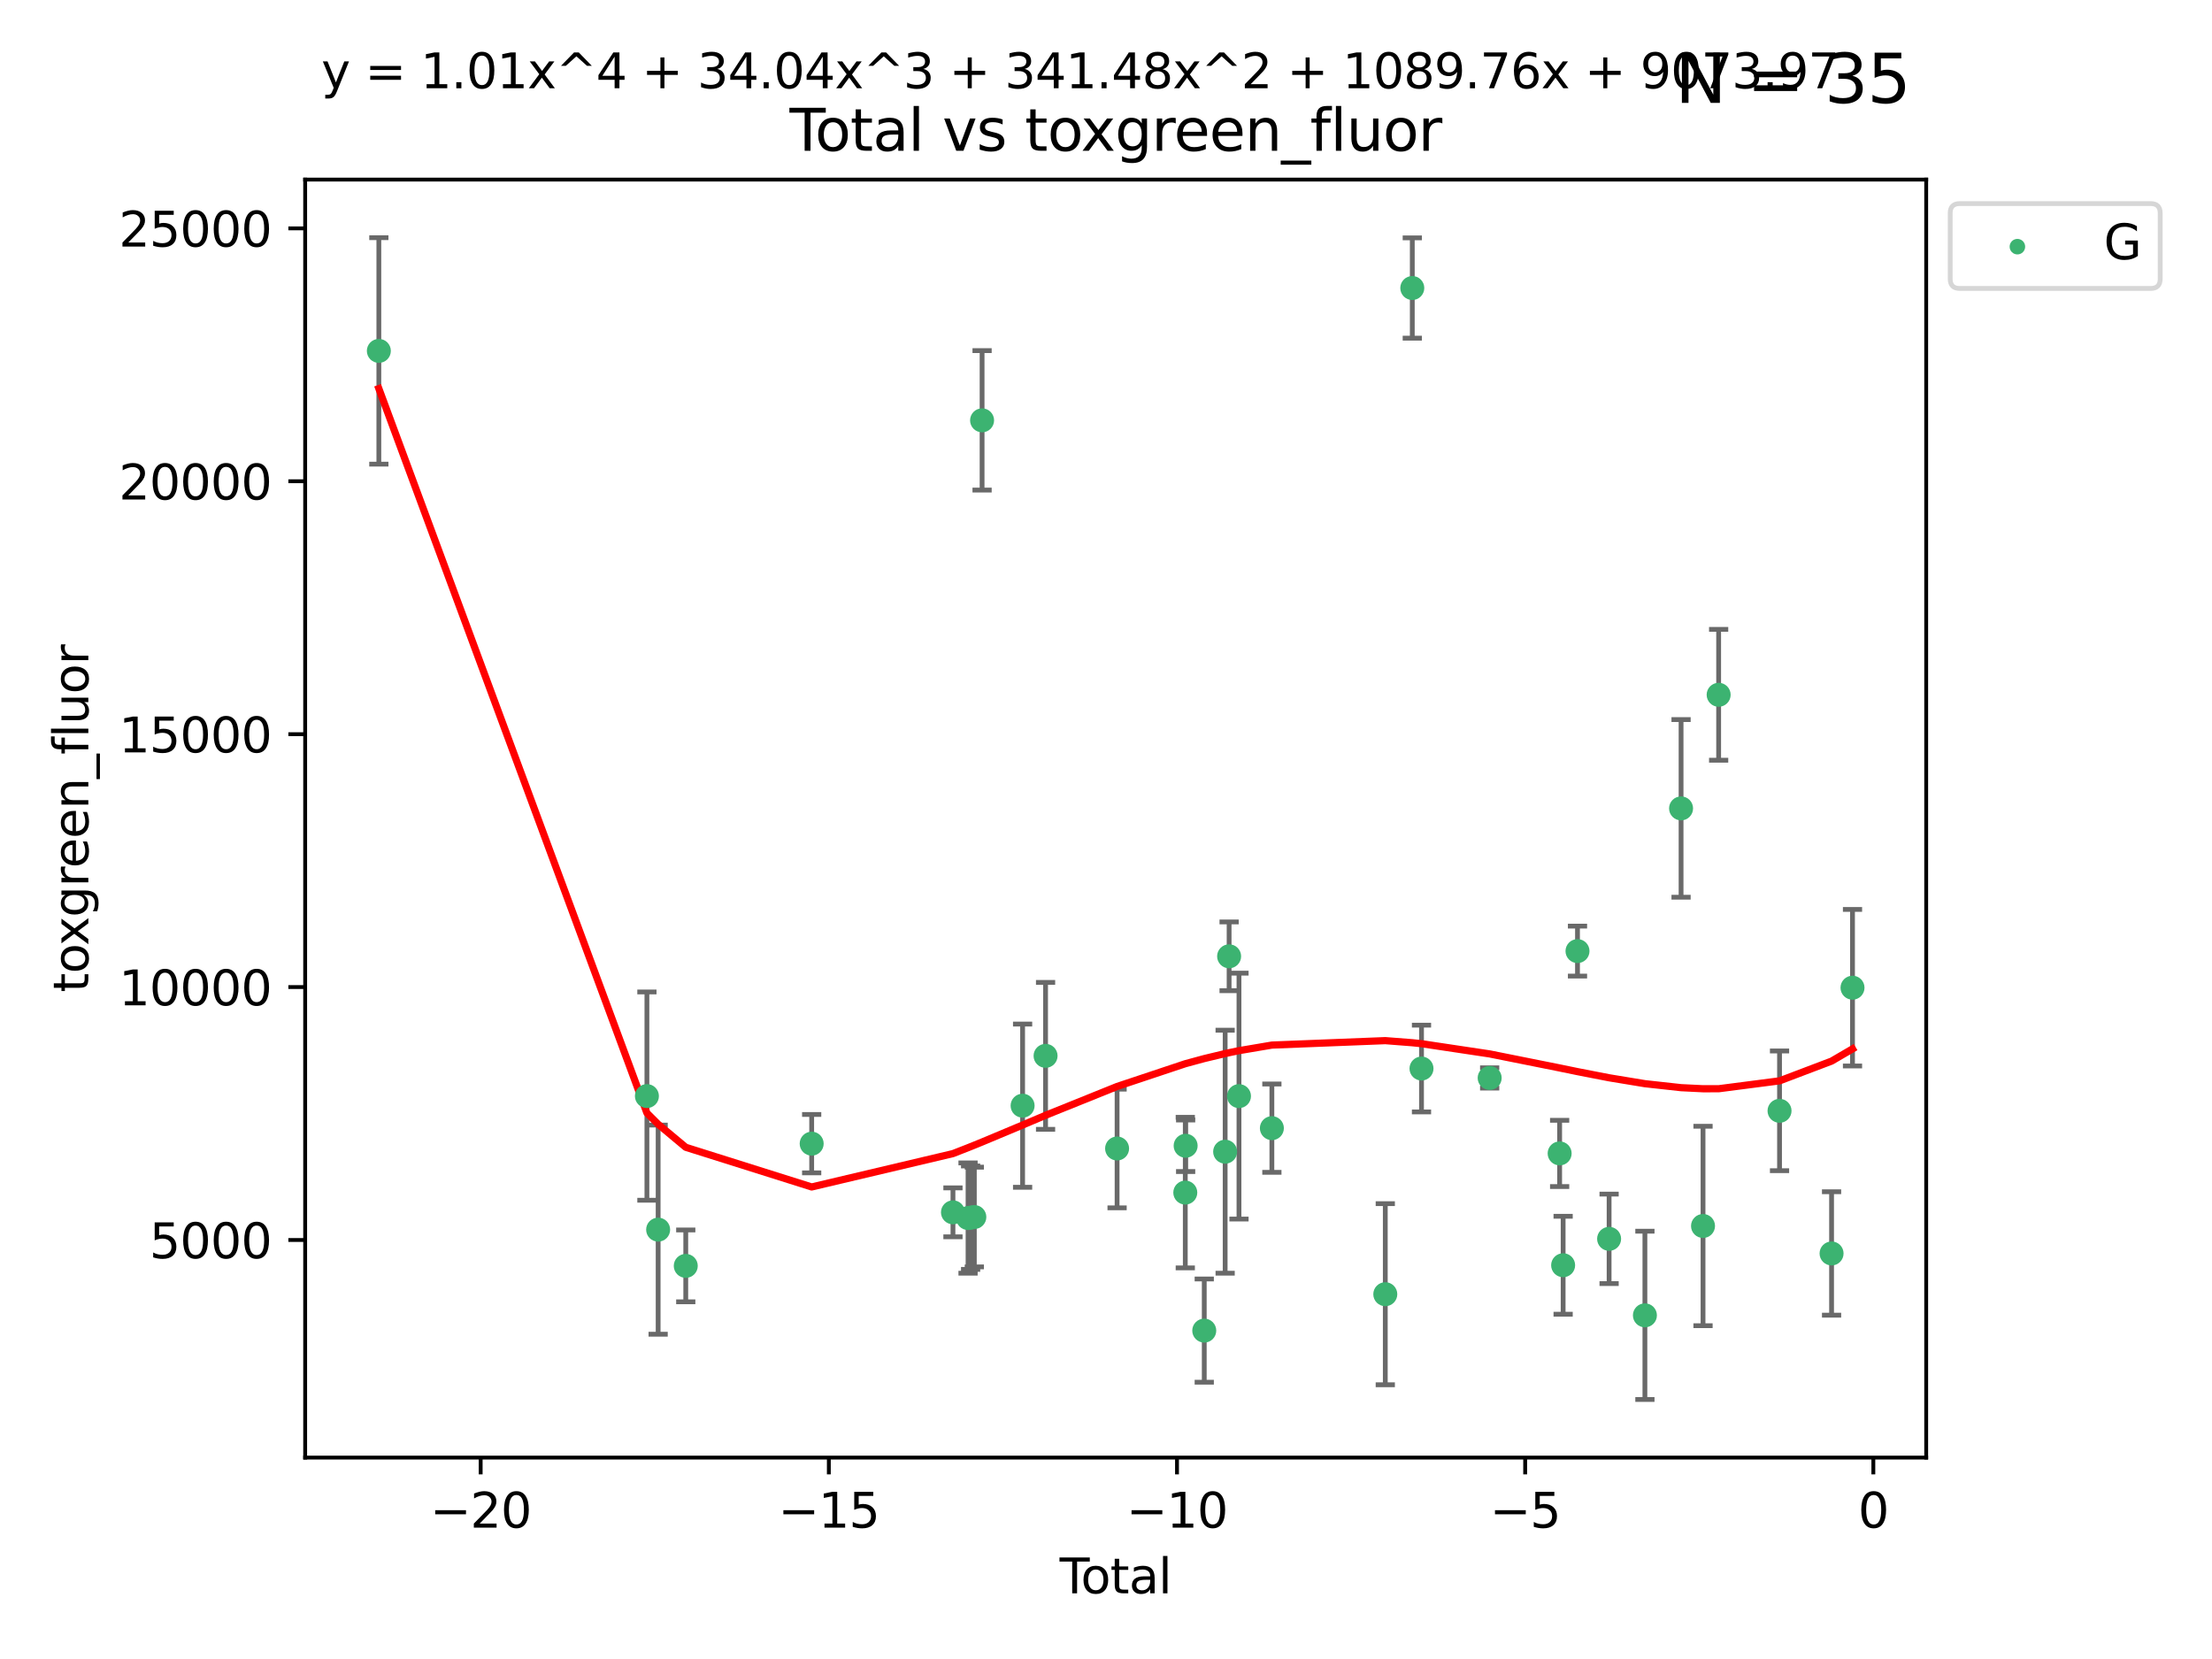 <?xml version="1.0" encoding="utf-8" standalone="no"?>
<!DOCTYPE svg PUBLIC "-//W3C//DTD SVG 1.1//EN"
  "http://www.w3.org/Graphics/SVG/1.1/DTD/svg11.dtd">
<svg xmlns:xlink="http://www.w3.org/1999/xlink" width="460.8pt" height="345.6pt" viewBox="0 0 460.8 345.6" xmlns="http://www.w3.org/2000/svg" version="1.1">
 <defs>
  <style type="text/css">*{stroke-linejoin: round; stroke-linecap: butt}</style>
 </defs>
 <g id="figure_1">
  <g id="patch_1">
   <path d="M 0 345.6 
L 460.8 345.6 
L 460.8 0 
L 0 0 
z
" style="fill: #ffffff"/>
  </g>
  <g id="axes_1">
   <g id="patch_2">
    <path d="M 63.571 303.64 
L 401.26 303.64 
L 401.26 37.411 
L 63.571 37.411 
z
" style="fill: #ffffff"/>
   </g>
   <g id="PathCollection_1">
    <defs>
     <path id="madf5dbd0f5" d="M 0 1.118 
C 0.297 1.118 0.581 1 0.791 0.791 
C 1 0.581 1.118 0.297 1.118 0 
C 1.118 -0.297 1 -0.581 0.791 -0.791 
C 0.581 -1 0.297 -1.118 0 -1.118 
C -0.297 -1.118 -0.581 -1 -0.791 -0.791 
C -1 -0.581 -1.118 -0.297 -1.118 0 
C -1.118 0.297 -1 0.581 -0.791 0.791 
C -0.581 1 -0.297 1.118 0 1.118 
z
" style="stroke: #3cb371"/>
    </defs>
    <g clip-path="url(#p5026fc2334)">
     <use xlink:href="#madf5dbd0f5" x="78.921" y="73.099" style="fill: #3cb371; stroke: #3cb371"/>
     <use xlink:href="#madf5dbd0f5" x="134.764" y="228.334" style="fill: #3cb371; stroke: #3cb371"/>
     <use xlink:href="#madf5dbd0f5" x="137.103" y="256.158" style="fill: #3cb371; stroke: #3cb371"/>
     <use xlink:href="#madf5dbd0f5" x="142.857" y="263.706" style="fill: #3cb371; stroke: #3cb371"/>
     <use xlink:href="#madf5dbd0f5" x="169.087" y="238.245" style="fill: #3cb371; stroke: #3cb371"/>
     <use xlink:href="#madf5dbd0f5" x="198.519" y="252.55" style="fill: #3cb371; stroke: #3cb371"/>
     <use xlink:href="#madf5dbd0f5" x="201.663" y="253.745" style="fill: #3cb371; stroke: #3cb371"/>
     <use xlink:href="#madf5dbd0f5" x="202.196" y="253.666" style="fill: #3cb371; stroke: #3cb371"/>
     <use xlink:href="#madf5dbd0f5" x="202.972" y="253.53" style="fill: #3cb371; stroke: #3cb371"/>
     <use xlink:href="#madf5dbd0f5" x="204.586" y="87.564" style="fill: #3cb371; stroke: #3cb371"/>
     <use xlink:href="#madf5dbd0f5" x="213.027" y="230.334" style="fill: #3cb371; stroke: #3cb371"/>
     <use xlink:href="#madf5dbd0f5" x="217.811" y="219.953" style="fill: #3cb371; stroke: #3cb371"/>
     <use xlink:href="#madf5dbd0f5" x="232.71" y="239.253" style="fill: #3cb371; stroke: #3cb371"/>
     <use xlink:href="#madf5dbd0f5" x="246.917" y="248.439" style="fill: #3cb371; stroke: #3cb371"/>
     <use xlink:href="#madf5dbd0f5" x="246.991" y="238.684" style="fill: #3cb371; stroke: #3cb371"/>
     <use xlink:href="#madf5dbd0f5" x="250.868" y="277.189" style="fill: #3cb371; stroke: #3cb371"/>
     <use xlink:href="#madf5dbd0f5" x="255.221" y="239.919" style="fill: #3cb371; stroke: #3cb371"/>
     <use xlink:href="#madf5dbd0f5" x="256.047" y="199.214" style="fill: #3cb371; stroke: #3cb371"/>
     <use xlink:href="#madf5dbd0f5" x="258.103" y="228.34" style="fill: #3cb371; stroke: #3cb371"/>
     <use xlink:href="#madf5dbd0f5" x="264.956" y="235.017" style="fill: #3cb371; stroke: #3cb371"/>
     <use xlink:href="#madf5dbd0f5" x="288.581" y="269.607" style="fill: #3cb371; stroke: #3cb371"/>
     <use xlink:href="#madf5dbd0f5" x="294.205" y="59.999" style="fill: #3cb371; stroke: #3cb371"/>
     <use xlink:href="#madf5dbd0f5" x="296.125" y="222.597" style="fill: #3cb371; stroke: #3cb371"/>
     <use xlink:href="#madf5dbd0f5" x="310.325" y="224.557" style="fill: #3cb371; stroke: #3cb371"/>
     <use xlink:href="#madf5dbd0f5" x="324.902" y="240.275" style="fill: #3cb371; stroke: #3cb371"/>
     <use xlink:href="#madf5dbd0f5" x="325.629" y="263.573" style="fill: #3cb371; stroke: #3cb371"/>
     <use xlink:href="#madf5dbd0f5" x="328.622" y="198.13" style="fill: #3cb371; stroke: #3cb371"/>
     <use xlink:href="#madf5dbd0f5" x="335.206" y="258.073" style="fill: #3cb371; stroke: #3cb371"/>
     <use xlink:href="#madf5dbd0f5" x="342.665" y="274.009" style="fill: #3cb371; stroke: #3cb371"/>
     <use xlink:href="#madf5dbd0f5" x="350.197" y="168.402" style="fill: #3cb371; stroke: #3cb371"/>
     <use xlink:href="#madf5dbd0f5" x="354.771" y="255.394" style="fill: #3cb371; stroke: #3cb371"/>
     <use xlink:href="#madf5dbd0f5" x="358.026" y="144.736" style="fill: #3cb371; stroke: #3cb371"/>
     <use xlink:href="#madf5dbd0f5" x="370.71" y="231.405" style="fill: #3cb371; stroke: #3cb371"/>
     <use xlink:href="#madf5dbd0f5" x="381.549" y="261.118" style="fill: #3cb371; stroke: #3cb371"/>
     <use xlink:href="#madf5dbd0f5" x="385.911" y="205.756" style="fill: #3cb371; stroke: #3cb371"/>
    </g>
   </g>
   <g id="matplotlib.axis_1">
    <g id="xtick_1">
     <g id="line2d_1">
      <defs>
       <path id="m256c0ffd7e" d="M 0 0 
L 0 3.5 
" style="stroke: #000000; stroke-width: 0.8"/>
      </defs>
      <g>
       <use xlink:href="#m256c0ffd7e" x="100.131" y="303.64" style="stroke: #000000; stroke-width: 0.8"/>
      </g>
     </g>
     <g id="text_1">
      <!-- −20 -->
      <g transform="translate(89.579 318.238)scale(0.1 -0.1)">
       <defs>
        <path id="DejaVuSans-2212" d="M 678 2272 
L 4684 2272 
L 4684 1741 
L 678 1741 
L 678 2272 
z
" transform="scale(0.016)"/>
        <path id="DejaVuSans-32" d="M 1228 531 
L 3431 531 
L 3431 0 
L 469 0 
L 469 531 
Q 828 903 1448 1529 
Q 2069 2156 2228 2338 
Q 2531 2678 2651 2914 
Q 2772 3150 2772 3378 
Q 2772 3750 2511 3984 
Q 2250 4219 1831 4219 
Q 1534 4219 1204 4116 
Q 875 4013 500 3803 
L 500 4441 
Q 881 4594 1212 4672 
Q 1544 4750 1819 4750 
Q 2544 4750 2975 4387 
Q 3406 4025 3406 3419 
Q 3406 3131 3298 2873 
Q 3191 2616 2906 2266 
Q 2828 2175 2409 1742 
Q 1991 1309 1228 531 
z
" transform="scale(0.016)"/>
        <path id="DejaVuSans-30" d="M 2034 4250 
Q 1547 4250 1301 3770 
Q 1056 3291 1056 2328 
Q 1056 1369 1301 889 
Q 1547 409 2034 409 
Q 2525 409 2770 889 
Q 3016 1369 3016 2328 
Q 3016 3291 2770 3770 
Q 2525 4250 2034 4250 
z
M 2034 4750 
Q 2819 4750 3233 4129 
Q 3647 3509 3647 2328 
Q 3647 1150 3233 529 
Q 2819 -91 2034 -91 
Q 1250 -91 836 529 
Q 422 1150 422 2328 
Q 422 3509 836 4129 
Q 1250 4750 2034 4750 
z
" transform="scale(0.016)"/>
       </defs>
       <use xlink:href="#DejaVuSans-2212"/>
       <use xlink:href="#DejaVuSans-32" x="83.789"/>
       <use xlink:href="#DejaVuSans-30" x="147.412"/>
      </g>
     </g>
    </g>
    <g id="xtick_2">
     <g id="line2d_2">
      <g>
       <use xlink:href="#m256c0ffd7e" x="172.661" y="303.64" style="stroke: #000000; stroke-width: 0.8"/>
      </g>
     </g>
     <g id="text_2">
      <!-- −15 -->
      <g transform="translate(162.109 318.238)scale(0.1 -0.1)">
       <defs>
        <path id="DejaVuSans-31" d="M 794 531 
L 1825 531 
L 1825 4091 
L 703 3866 
L 703 4441 
L 1819 4666 
L 2450 4666 
L 2450 531 
L 3481 531 
L 3481 0 
L 794 0 
L 794 531 
z
" transform="scale(0.016)"/>
        <path id="DejaVuSans-35" d="M 691 4666 
L 3169 4666 
L 3169 4134 
L 1269 4134 
L 1269 2991 
Q 1406 3038 1543 3061 
Q 1681 3084 1819 3084 
Q 2600 3084 3056 2656 
Q 3513 2228 3513 1497 
Q 3513 744 3044 326 
Q 2575 -91 1722 -91 
Q 1428 -91 1123 -41 
Q 819 9 494 109 
L 494 744 
Q 775 591 1075 516 
Q 1375 441 1709 441 
Q 2250 441 2565 725 
Q 2881 1009 2881 1497 
Q 2881 1984 2565 2268 
Q 2250 2553 1709 2553 
Q 1456 2553 1204 2497 
Q 953 2441 691 2322 
L 691 4666 
z
" transform="scale(0.016)"/>
       </defs>
       <use xlink:href="#DejaVuSans-2212"/>
       <use xlink:href="#DejaVuSans-31" x="83.789"/>
       <use xlink:href="#DejaVuSans-35" x="147.412"/>
      </g>
     </g>
    </g>
    <g id="xtick_3">
     <g id="line2d_3">
      <g>
       <use xlink:href="#m256c0ffd7e" x="245.19" y="303.64" style="stroke: #000000; stroke-width: 0.8"/>
      </g>
     </g>
     <g id="text_3">
      <!-- −10 -->
      <g transform="translate(234.638 318.238)scale(0.1 -0.1)">
       <use xlink:href="#DejaVuSans-2212"/>
       <use xlink:href="#DejaVuSans-31" x="83.789"/>
       <use xlink:href="#DejaVuSans-30" x="147.412"/>
      </g>
     </g>
    </g>
    <g id="xtick_4">
     <g id="line2d_4">
      <g>
       <use xlink:href="#m256c0ffd7e" x="317.72" y="303.64" style="stroke: #000000; stroke-width: 0.8"/>
      </g>
     </g>
     <g id="text_4">
      <!-- −5 -->
      <g transform="translate(310.349 318.238)scale(0.1 -0.1)">
       <use xlink:href="#DejaVuSans-2212"/>
       <use xlink:href="#DejaVuSans-35" x="83.789"/>
      </g>
     </g>
    </g>
    <g id="xtick_5">
     <g id="line2d_5">
      <g>
       <use xlink:href="#m256c0ffd7e" x="390.25" y="303.64" style="stroke: #000000; stroke-width: 0.8"/>
      </g>
     </g>
     <g id="text_5">
      <!-- 0 -->
      <g transform="translate(387.068 318.238)scale(0.1 -0.1)">
       <use xlink:href="#DejaVuSans-30"/>
      </g>
     </g>
    </g>
    <g id="text_6">
     <!-- Total -->
     <g transform="translate(220.739 331.917)scale(0.1 -0.1)">
      <defs>
       <path id="DejaVuSans-54" d="M -19 4666 
L 3928 4666 
L 3928 4134 
L 2272 4134 
L 2272 0 
L 1638 0 
L 1638 4134 
L -19 4134 
L -19 4666 
z
" transform="scale(0.016)"/>
       <path id="DejaVuSans-6f" d="M 1959 3097 
Q 1497 3097 1228 2736 
Q 959 2375 959 1747 
Q 959 1119 1226 758 
Q 1494 397 1959 397 
Q 2419 397 2687 759 
Q 2956 1122 2956 1747 
Q 2956 2369 2687 2733 
Q 2419 3097 1959 3097 
z
M 1959 3584 
Q 2709 3584 3137 3096 
Q 3566 2609 3566 1747 
Q 3566 888 3137 398 
Q 2709 -91 1959 -91 
Q 1206 -91 779 398 
Q 353 888 353 1747 
Q 353 2609 779 3096 
Q 1206 3584 1959 3584 
z
" transform="scale(0.016)"/>
       <path id="DejaVuSans-74" d="M 1172 4494 
L 1172 3500 
L 2356 3500 
L 2356 3053 
L 1172 3053 
L 1172 1153 
Q 1172 725 1289 603 
Q 1406 481 1766 481 
L 2356 481 
L 2356 0 
L 1766 0 
Q 1100 0 847 248 
Q 594 497 594 1153 
L 594 3053 
L 172 3053 
L 172 3500 
L 594 3500 
L 594 4494 
L 1172 4494 
z
" transform="scale(0.016)"/>
       <path id="DejaVuSans-61" d="M 2194 1759 
Q 1497 1759 1228 1600 
Q 959 1441 959 1056 
Q 959 750 1161 570 
Q 1363 391 1709 391 
Q 2188 391 2477 730 
Q 2766 1069 2766 1631 
L 2766 1759 
L 2194 1759 
z
M 3341 1997 
L 3341 0 
L 2766 0 
L 2766 531 
Q 2569 213 2275 61 
Q 1981 -91 1556 -91 
Q 1019 -91 701 211 
Q 384 513 384 1019 
Q 384 1609 779 1909 
Q 1175 2209 1959 2209 
L 2766 2209 
L 2766 2266 
Q 2766 2663 2505 2880 
Q 2244 3097 1772 3097 
Q 1472 3097 1187 3025 
Q 903 2953 641 2809 
L 641 3341 
Q 956 3463 1253 3523 
Q 1550 3584 1831 3584 
Q 2591 3584 2966 3190 
Q 3341 2797 3341 1997 
z
" transform="scale(0.016)"/>
       <path id="DejaVuSans-6c" d="M 603 4863 
L 1178 4863 
L 1178 0 
L 603 0 
L 603 4863 
z
" transform="scale(0.016)"/>
      </defs>
      <use xlink:href="#DejaVuSans-54"/>
      <use xlink:href="#DejaVuSans-6f" x="44.084"/>
      <use xlink:href="#DejaVuSans-74" x="105.266"/>
      <use xlink:href="#DejaVuSans-61" x="144.475"/>
      <use xlink:href="#DejaVuSans-6c" x="205.754"/>
     </g>
    </g>
   </g>
   <g id="matplotlib.axis_2">
    <g id="ytick_1">
     <g id="line2d_6">
      <defs>
       <path id="m4b691ac5c1" d="M 0 0 
L -3.5 0 
" style="stroke: #000000; stroke-width: 0.8"/>
      </defs>
      <g>
       <use xlink:href="#m4b691ac5c1" x="63.571" y="258.308" style="stroke: #000000; stroke-width: 0.8"/>
      </g>
     </g>
     <g id="text_7">
      <!-- 5000 -->
      <g transform="translate(31.121 262.107)scale(0.1 -0.1)">
       <use xlink:href="#DejaVuSans-35"/>
       <use xlink:href="#DejaVuSans-30" x="63.623"/>
       <use xlink:href="#DejaVuSans-30" x="127.246"/>
       <use xlink:href="#DejaVuSans-30" x="190.869"/>
      </g>
     </g>
    </g>
    <g id="ytick_2">
     <g id="line2d_7">
      <g>
       <use xlink:href="#m4b691ac5c1" x="63.571" y="205.624" style="stroke: #000000; stroke-width: 0.8"/>
      </g>
     </g>
     <g id="text_8">
      <!-- 10000 -->
      <g transform="translate(24.759 209.423)scale(0.1 -0.1)">
       <use xlink:href="#DejaVuSans-31"/>
       <use xlink:href="#DejaVuSans-30" x="63.623"/>
       <use xlink:href="#DejaVuSans-30" x="127.246"/>
       <use xlink:href="#DejaVuSans-30" x="190.869"/>
       <use xlink:href="#DejaVuSans-30" x="254.492"/>
      </g>
     </g>
    </g>
    <g id="ytick_3">
     <g id="line2d_8">
      <g>
       <use xlink:href="#m4b691ac5c1" x="63.571" y="152.939" style="stroke: #000000; stroke-width: 0.8"/>
      </g>
     </g>
     <g id="text_9">
      <!-- 15000 -->
      <g transform="translate(24.759 156.739)scale(0.1 -0.1)">
       <use xlink:href="#DejaVuSans-31"/>
       <use xlink:href="#DejaVuSans-35" x="63.623"/>
       <use xlink:href="#DejaVuSans-30" x="127.246"/>
       <use xlink:href="#DejaVuSans-30" x="190.869"/>
       <use xlink:href="#DejaVuSans-30" x="254.492"/>
      </g>
     </g>
    </g>
    <g id="ytick_4">
     <g id="line2d_9">
      <g>
       <use xlink:href="#m4b691ac5c1" x="63.571" y="100.255" style="stroke: #000000; stroke-width: 0.8"/>
      </g>
     </g>
     <g id="text_10">
      <!-- 20000 -->
      <g transform="translate(24.759 104.054)scale(0.1 -0.1)">
       <use xlink:href="#DejaVuSans-32"/>
       <use xlink:href="#DejaVuSans-30" x="63.623"/>
       <use xlink:href="#DejaVuSans-30" x="127.246"/>
       <use xlink:href="#DejaVuSans-30" x="190.869"/>
       <use xlink:href="#DejaVuSans-30" x="254.492"/>
      </g>
     </g>
    </g>
    <g id="ytick_5">
     <g id="line2d_10">
      <g>
       <use xlink:href="#m4b691ac5c1" x="63.571" y="47.571" style="stroke: #000000; stroke-width: 0.8"/>
      </g>
     </g>
     <g id="text_11">
      <!-- 25000 -->
      <g transform="translate(24.759 51.37)scale(0.1 -0.1)">
       <use xlink:href="#DejaVuSans-32"/>
       <use xlink:href="#DejaVuSans-35" x="63.623"/>
       <use xlink:href="#DejaVuSans-30" x="127.246"/>
       <use xlink:href="#DejaVuSans-30" x="190.869"/>
       <use xlink:href="#DejaVuSans-30" x="254.492"/>
      </g>
     </g>
    </g>
    <g id="text_12">
     <!-- toxgreen_fluor -->
     <g transform="translate(18.401 206.72)rotate(-90)scale(0.1 -0.1)">
      <defs>
       <path id="DejaVuSans-78" d="M 3513 3500 
L 2247 1797 
L 3578 0 
L 2900 0 
L 1881 1375 
L 863 0 
L 184 0 
L 1544 1831 
L 300 3500 
L 978 3500 
L 1906 2253 
L 2834 3500 
L 3513 3500 
z
" transform="scale(0.016)"/>
       <path id="DejaVuSans-67" d="M 2906 1791 
Q 2906 2416 2648 2759 
Q 2391 3103 1925 3103 
Q 1463 3103 1205 2759 
Q 947 2416 947 1791 
Q 947 1169 1205 825 
Q 1463 481 1925 481 
Q 2391 481 2648 825 
Q 2906 1169 2906 1791 
z
M 3481 434 
Q 3481 -459 3084 -895 
Q 2688 -1331 1869 -1331 
Q 1566 -1331 1297 -1286 
Q 1028 -1241 775 -1147 
L 775 -588 
Q 1028 -725 1275 -790 
Q 1522 -856 1778 -856 
Q 2344 -856 2625 -561 
Q 2906 -266 2906 331 
L 2906 616 
Q 2728 306 2450 153 
Q 2172 0 1784 0 
Q 1141 0 747 490 
Q 353 981 353 1791 
Q 353 2603 747 3093 
Q 1141 3584 1784 3584 
Q 2172 3584 2450 3431 
Q 2728 3278 2906 2969 
L 2906 3500 
L 3481 3500 
L 3481 434 
z
" transform="scale(0.016)"/>
       <path id="DejaVuSans-72" d="M 2631 2963 
Q 2534 3019 2420 3045 
Q 2306 3072 2169 3072 
Q 1681 3072 1420 2755 
Q 1159 2438 1159 1844 
L 1159 0 
L 581 0 
L 581 3500 
L 1159 3500 
L 1159 2956 
Q 1341 3275 1631 3429 
Q 1922 3584 2338 3584 
Q 2397 3584 2469 3576 
Q 2541 3569 2628 3553 
L 2631 2963 
z
" transform="scale(0.016)"/>
       <path id="DejaVuSans-65" d="M 3597 1894 
L 3597 1613 
L 953 1613 
Q 991 1019 1311 708 
Q 1631 397 2203 397 
Q 2534 397 2845 478 
Q 3156 559 3463 722 
L 3463 178 
Q 3153 47 2828 -22 
Q 2503 -91 2169 -91 
Q 1331 -91 842 396 
Q 353 884 353 1716 
Q 353 2575 817 3079 
Q 1281 3584 2069 3584 
Q 2775 3584 3186 3129 
Q 3597 2675 3597 1894 
z
M 3022 2063 
Q 3016 2534 2758 2815 
Q 2500 3097 2075 3097 
Q 1594 3097 1305 2825 
Q 1016 2553 972 2059 
L 3022 2063 
z
" transform="scale(0.016)"/>
       <path id="DejaVuSans-6e" d="M 3513 2113 
L 3513 0 
L 2938 0 
L 2938 2094 
Q 2938 2591 2744 2837 
Q 2550 3084 2163 3084 
Q 1697 3084 1428 2787 
Q 1159 2491 1159 1978 
L 1159 0 
L 581 0 
L 581 3500 
L 1159 3500 
L 1159 2956 
Q 1366 3272 1645 3428 
Q 1925 3584 2291 3584 
Q 2894 3584 3203 3211 
Q 3513 2838 3513 2113 
z
" transform="scale(0.016)"/>
       <path id="DejaVuSans-5f" d="M 3263 -1063 
L 3263 -1509 
L -63 -1509 
L -63 -1063 
L 3263 -1063 
z
" transform="scale(0.016)"/>
       <path id="DejaVuSans-66" d="M 2375 4863 
L 2375 4384 
L 1825 4384 
Q 1516 4384 1395 4259 
Q 1275 4134 1275 3809 
L 1275 3500 
L 2222 3500 
L 2222 3053 
L 1275 3053 
L 1275 0 
L 697 0 
L 697 3053 
L 147 3053 
L 147 3500 
L 697 3500 
L 697 3744 
Q 697 4328 969 4595 
Q 1241 4863 1831 4863 
L 2375 4863 
z
" transform="scale(0.016)"/>
       <path id="DejaVuSans-75" d="M 544 1381 
L 544 3500 
L 1119 3500 
L 1119 1403 
Q 1119 906 1312 657 
Q 1506 409 1894 409 
Q 2359 409 2629 706 
Q 2900 1003 2900 1516 
L 2900 3500 
L 3475 3500 
L 3475 0 
L 2900 0 
L 2900 538 
Q 2691 219 2414 64 
Q 2138 -91 1772 -91 
Q 1169 -91 856 284 
Q 544 659 544 1381 
z
M 1991 3584 
L 1991 3584 
z
" transform="scale(0.016)"/>
      </defs>
      <use xlink:href="#DejaVuSans-74"/>
      <use xlink:href="#DejaVuSans-6f" x="39.209"/>
      <use xlink:href="#DejaVuSans-78" x="97.266"/>
      <use xlink:href="#DejaVuSans-67" x="156.445"/>
      <use xlink:href="#DejaVuSans-72" x="219.922"/>
      <use xlink:href="#DejaVuSans-65" x="258.785"/>
      <use xlink:href="#DejaVuSans-65" x="320.309"/>
      <use xlink:href="#DejaVuSans-6e" x="381.832"/>
      <use xlink:href="#DejaVuSans-5f" x="445.211"/>
      <use xlink:href="#DejaVuSans-66" x="495.211"/>
      <use xlink:href="#DejaVuSans-6c" x="530.416"/>
      <use xlink:href="#DejaVuSans-75" x="558.199"/>
      <use xlink:href="#DejaVuSans-6f" x="621.578"/>
      <use xlink:href="#DejaVuSans-72" x="682.76"/>
     </g>
    </g>
   </g>
   <g id="LineCollection_1">
    <path d="M 78.921 96.686 
L 78.921 49.513 
" clip-path="url(#p5026fc2334)" style="fill: none; stroke: #696969"/>
    <path d="M 134.764 250.027 
L 134.764 206.642 
" clip-path="url(#p5026fc2334)" style="fill: none; stroke: #696969"/>
    <path d="M 137.103 277.943 
L 137.103 234.374 
" clip-path="url(#p5026fc2334)" style="fill: none; stroke: #696969"/>
    <path d="M 142.857 271.192 
L 142.857 256.219 
" clip-path="url(#p5026fc2334)" style="fill: none; stroke: #696969"/>
    <path d="M 169.087 244.33 
L 169.087 232.16 
" clip-path="url(#p5026fc2334)" style="fill: none; stroke: #696969"/>
    <path d="M 198.519 257.646 
L 198.519 247.454 
" clip-path="url(#p5026fc2334)" style="fill: none; stroke: #696969"/>
    <path d="M 201.663 265.232 
L 201.663 242.258 
" clip-path="url(#p5026fc2334)" style="fill: none; stroke: #696969"/>
    <path d="M 202.196 264.438 
L 202.196 242.894 
" clip-path="url(#p5026fc2334)" style="fill: none; stroke: #696969"/>
    <path d="M 202.972 263.917 
L 202.972 243.143 
" clip-path="url(#p5026fc2334)" style="fill: none; stroke: #696969"/>
    <path d="M 204.586 102.087 
L 204.586 73.041 
" clip-path="url(#p5026fc2334)" style="fill: none; stroke: #696969"/>
    <path d="M 213.027 247.334 
L 213.027 213.334 
" clip-path="url(#p5026fc2334)" style="fill: none; stroke: #696969"/>
    <path d="M 217.811 235.26 
L 217.811 204.647 
" clip-path="url(#p5026fc2334)" style="fill: none; stroke: #696969"/>
    <path d="M 232.71 251.611 
L 232.71 226.895 
" clip-path="url(#p5026fc2334)" style="fill: none; stroke: #696969"/>
    <path d="M 246.917 264.127 
L 246.917 232.751 
" clip-path="url(#p5026fc2334)" style="fill: none; stroke: #696969"/>
    <path d="M 246.991 244.053 
L 246.991 233.315 
" clip-path="url(#p5026fc2334)" style="fill: none; stroke: #696969"/>
    <path d="M 250.868 287.942 
L 250.868 266.435 
" clip-path="url(#p5026fc2334)" style="fill: none; stroke: #696969"/>
    <path d="M 255.221 265.23 
L 255.221 214.608 
" clip-path="url(#p5026fc2334)" style="fill: none; stroke: #696969"/>
    <path d="M 256.047 206.375 
L 256.047 192.053 
" clip-path="url(#p5026fc2334)" style="fill: none; stroke: #696969"/>
    <path d="M 258.103 253.95 
L 258.103 202.729 
" clip-path="url(#p5026fc2334)" style="fill: none; stroke: #696969"/>
    <path d="M 264.956 244.218 
L 264.956 225.816 
" clip-path="url(#p5026fc2334)" style="fill: none; stroke: #696969"/>
    <path d="M 288.581 288.474 
L 288.581 250.739 
" clip-path="url(#p5026fc2334)" style="fill: none; stroke: #696969"/>
    <path d="M 294.205 70.448 
L 294.205 49.55 
" clip-path="url(#p5026fc2334)" style="fill: none; stroke: #696969"/>
    <path d="M 296.125 231.633 
L 296.125 213.562 
" clip-path="url(#p5026fc2334)" style="fill: none; stroke: #696969"/>
    <path d="M 310.325 226.669 
L 310.325 222.445 
" clip-path="url(#p5026fc2334)" style="fill: none; stroke: #696969"/>
    <path d="M 324.902 247.175 
L 324.902 233.376 
" clip-path="url(#p5026fc2334)" style="fill: none; stroke: #696969"/>
    <path d="M 325.629 273.778 
L 325.629 253.369 
" clip-path="url(#p5026fc2334)" style="fill: none; stroke: #696969"/>
    <path d="M 328.622 203.335 
L 328.622 192.925 
" clip-path="url(#p5026fc2334)" style="fill: none; stroke: #696969"/>
    <path d="M 335.206 267.391 
L 335.206 248.754 
" clip-path="url(#p5026fc2334)" style="fill: none; stroke: #696969"/>
    <path d="M 342.665 291.539 
L 342.665 256.48 
" clip-path="url(#p5026fc2334)" style="fill: none; stroke: #696969"/>
    <path d="M 350.197 186.905 
L 350.197 149.9 
" clip-path="url(#p5026fc2334)" style="fill: none; stroke: #696969"/>
    <path d="M 354.771 276.164 
L 354.771 234.625 
" clip-path="url(#p5026fc2334)" style="fill: none; stroke: #696969"/>
    <path d="M 358.026 158.368 
L 358.026 131.105 
" clip-path="url(#p5026fc2334)" style="fill: none; stroke: #696969"/>
    <path d="M 370.71 243.876 
L 370.71 218.934 
" clip-path="url(#p5026fc2334)" style="fill: none; stroke: #696969"/>
    <path d="M 381.549 273.973 
L 381.549 248.262 
" clip-path="url(#p5026fc2334)" style="fill: none; stroke: #696969"/>
    <path d="M 385.911 222.061 
L 385.911 189.45 
" clip-path="url(#p5026fc2334)" style="fill: none; stroke: #696969"/>
   </g>
   <g id="line2d_11">
    <defs>
     <path id="mb0f07d097f" d="M 2 0 
L -2 -0 
" style="stroke: #696969"/>
    </defs>
    <g clip-path="url(#p5026fc2334)">
     <use xlink:href="#mb0f07d097f" x="78.921" y="96.686" style="fill: #696969; stroke: #696969"/>
     <use xlink:href="#mb0f07d097f" x="134.764" y="250.027" style="fill: #696969; stroke: #696969"/>
     <use xlink:href="#mb0f07d097f" x="137.103" y="277.943" style="fill: #696969; stroke: #696969"/>
     <use xlink:href="#mb0f07d097f" x="142.857" y="271.192" style="fill: #696969; stroke: #696969"/>
     <use xlink:href="#mb0f07d097f" x="169.087" y="244.33" style="fill: #696969; stroke: #696969"/>
     <use xlink:href="#mb0f07d097f" x="198.519" y="257.646" style="fill: #696969; stroke: #696969"/>
     <use xlink:href="#mb0f07d097f" x="201.663" y="265.232" style="fill: #696969; stroke: #696969"/>
     <use xlink:href="#mb0f07d097f" x="202.196" y="264.438" style="fill: #696969; stroke: #696969"/>
     <use xlink:href="#mb0f07d097f" x="202.972" y="263.917" style="fill: #696969; stroke: #696969"/>
     <use xlink:href="#mb0f07d097f" x="204.586" y="102.087" style="fill: #696969; stroke: #696969"/>
     <use xlink:href="#mb0f07d097f" x="213.027" y="247.334" style="fill: #696969; stroke: #696969"/>
     <use xlink:href="#mb0f07d097f" x="217.811" y="235.26" style="fill: #696969; stroke: #696969"/>
     <use xlink:href="#mb0f07d097f" x="232.71" y="251.611" style="fill: #696969; stroke: #696969"/>
     <use xlink:href="#mb0f07d097f" x="246.917" y="264.127" style="fill: #696969; stroke: #696969"/>
     <use xlink:href="#mb0f07d097f" x="246.991" y="244.053" style="fill: #696969; stroke: #696969"/>
     <use xlink:href="#mb0f07d097f" x="250.868" y="287.942" style="fill: #696969; stroke: #696969"/>
     <use xlink:href="#mb0f07d097f" x="255.221" y="265.23" style="fill: #696969; stroke: #696969"/>
     <use xlink:href="#mb0f07d097f" x="256.047" y="206.375" style="fill: #696969; stroke: #696969"/>
     <use xlink:href="#mb0f07d097f" x="258.103" y="253.95" style="fill: #696969; stroke: #696969"/>
     <use xlink:href="#mb0f07d097f" x="264.956" y="244.218" style="fill: #696969; stroke: #696969"/>
     <use xlink:href="#mb0f07d097f" x="288.581" y="288.474" style="fill: #696969; stroke: #696969"/>
     <use xlink:href="#mb0f07d097f" x="294.205" y="70.448" style="fill: #696969; stroke: #696969"/>
     <use xlink:href="#mb0f07d097f" x="296.125" y="231.633" style="fill: #696969; stroke: #696969"/>
     <use xlink:href="#mb0f07d097f" x="310.325" y="226.669" style="fill: #696969; stroke: #696969"/>
     <use xlink:href="#mb0f07d097f" x="324.902" y="247.175" style="fill: #696969; stroke: #696969"/>
     <use xlink:href="#mb0f07d097f" x="325.629" y="273.778" style="fill: #696969; stroke: #696969"/>
     <use xlink:href="#mb0f07d097f" x="328.622" y="203.335" style="fill: #696969; stroke: #696969"/>
     <use xlink:href="#mb0f07d097f" x="335.206" y="267.391" style="fill: #696969; stroke: #696969"/>
     <use xlink:href="#mb0f07d097f" x="342.665" y="291.539" style="fill: #696969; stroke: #696969"/>
     <use xlink:href="#mb0f07d097f" x="350.197" y="186.905" style="fill: #696969; stroke: #696969"/>
     <use xlink:href="#mb0f07d097f" x="354.771" y="276.164" style="fill: #696969; stroke: #696969"/>
     <use xlink:href="#mb0f07d097f" x="358.026" y="158.368" style="fill: #696969; stroke: #696969"/>
     <use xlink:href="#mb0f07d097f" x="370.71" y="243.876" style="fill: #696969; stroke: #696969"/>
     <use xlink:href="#mb0f07d097f" x="381.549" y="273.973" style="fill: #696969; stroke: #696969"/>
     <use xlink:href="#mb0f07d097f" x="385.911" y="222.061" style="fill: #696969; stroke: #696969"/>
    </g>
   </g>
   <g id="line2d_12">
    <g clip-path="url(#p5026fc2334)">
     <use xlink:href="#mb0f07d097f" x="78.921" y="49.513" style="fill: #696969; stroke: #696969"/>
     <use xlink:href="#mb0f07d097f" x="134.764" y="206.642" style="fill: #696969; stroke: #696969"/>
     <use xlink:href="#mb0f07d097f" x="137.103" y="234.374" style="fill: #696969; stroke: #696969"/>
     <use xlink:href="#mb0f07d097f" x="142.857" y="256.219" style="fill: #696969; stroke: #696969"/>
     <use xlink:href="#mb0f07d097f" x="169.087" y="232.16" style="fill: #696969; stroke: #696969"/>
     <use xlink:href="#mb0f07d097f" x="198.519" y="247.454" style="fill: #696969; stroke: #696969"/>
     <use xlink:href="#mb0f07d097f" x="201.663" y="242.258" style="fill: #696969; stroke: #696969"/>
     <use xlink:href="#mb0f07d097f" x="202.196" y="242.894" style="fill: #696969; stroke: #696969"/>
     <use xlink:href="#mb0f07d097f" x="202.972" y="243.143" style="fill: #696969; stroke: #696969"/>
     <use xlink:href="#mb0f07d097f" x="204.586" y="73.041" style="fill: #696969; stroke: #696969"/>
     <use xlink:href="#mb0f07d097f" x="213.027" y="213.334" style="fill: #696969; stroke: #696969"/>
     <use xlink:href="#mb0f07d097f" x="217.811" y="204.647" style="fill: #696969; stroke: #696969"/>
     <use xlink:href="#mb0f07d097f" x="232.71" y="226.895" style="fill: #696969; stroke: #696969"/>
     <use xlink:href="#mb0f07d097f" x="246.917" y="232.751" style="fill: #696969; stroke: #696969"/>
     <use xlink:href="#mb0f07d097f" x="246.991" y="233.315" style="fill: #696969; stroke: #696969"/>
     <use xlink:href="#mb0f07d097f" x="250.868" y="266.435" style="fill: #696969; stroke: #696969"/>
     <use xlink:href="#mb0f07d097f" x="255.221" y="214.608" style="fill: #696969; stroke: #696969"/>
     <use xlink:href="#mb0f07d097f" x="256.047" y="192.053" style="fill: #696969; stroke: #696969"/>
     <use xlink:href="#mb0f07d097f" x="258.103" y="202.729" style="fill: #696969; stroke: #696969"/>
     <use xlink:href="#mb0f07d097f" x="264.956" y="225.816" style="fill: #696969; stroke: #696969"/>
     <use xlink:href="#mb0f07d097f" x="288.581" y="250.739" style="fill: #696969; stroke: #696969"/>
     <use xlink:href="#mb0f07d097f" x="294.205" y="49.55" style="fill: #696969; stroke: #696969"/>
     <use xlink:href="#mb0f07d097f" x="296.125" y="213.562" style="fill: #696969; stroke: #696969"/>
     <use xlink:href="#mb0f07d097f" x="310.325" y="222.445" style="fill: #696969; stroke: #696969"/>
     <use xlink:href="#mb0f07d097f" x="324.902" y="233.376" style="fill: #696969; stroke: #696969"/>
     <use xlink:href="#mb0f07d097f" x="325.629" y="253.369" style="fill: #696969; stroke: #696969"/>
     <use xlink:href="#mb0f07d097f" x="328.622" y="192.925" style="fill: #696969; stroke: #696969"/>
     <use xlink:href="#mb0f07d097f" x="335.206" y="248.754" style="fill: #696969; stroke: #696969"/>
     <use xlink:href="#mb0f07d097f" x="342.665" y="256.48" style="fill: #696969; stroke: #696969"/>
     <use xlink:href="#mb0f07d097f" x="350.197" y="149.9" style="fill: #696969; stroke: #696969"/>
     <use xlink:href="#mb0f07d097f" x="354.771" y="234.625" style="fill: #696969; stroke: #696969"/>
     <use xlink:href="#mb0f07d097f" x="358.026" y="131.105" style="fill: #696969; stroke: #696969"/>
     <use xlink:href="#mb0f07d097f" x="370.71" y="218.934" style="fill: #696969; stroke: #696969"/>
     <use xlink:href="#mb0f07d097f" x="381.549" y="248.262" style="fill: #696969; stroke: #696969"/>
     <use xlink:href="#mb0f07d097f" x="385.911" y="189.45" style="fill: #696969; stroke: #696969"/>
    </g>
   </g>
   <g id="line2d_13">
    <path d="M 78.921 80.951 
L 134.764 231.862 
L 137.103 234.198 
L 142.857 239.001 
L 169.087 247.267 
L 198.519 240.315 
L 201.663 239.085 
L 202.196 238.871 
L 202.972 238.559 
L 204.586 237.902 
L 213.027 234.365 
L 217.811 232.338 
L 232.71 226.332 
L 246.917 221.594 
L 246.991 221.572 
L 250.868 220.52 
L 255.221 219.477 
L 256.047 219.296 
L 258.103 218.871 
L 264.956 217.71 
L 288.581 216.783 
L 294.205 217.219 
L 296.125 217.419 
L 310.325 219.55 
L 324.902 222.472 
L 325.629 222.623 
L 328.622 223.238 
L 335.206 224.522 
L 342.665 225.751 
L 350.197 226.582 
L 354.771 226.806 
L 358.026 226.804 
L 370.71 225.161 
L 381.549 221.05 
L 385.911 218.503 
" clip-path="url(#p5026fc2334)" style="fill: none; stroke: #ff0000; stroke-width: 1.5; stroke-linecap: square"/>
   </g>
   <g id="line2d_14">
    <defs>
     <path id="m9fcf05641f" d="M 0 2 
C 0.53 2 1.039 1.789 1.414 1.414 
C 1.789 1.039 2 0.53 2 0 
C 2 -0.53 1.789 -1.039 1.414 -1.414 
C 1.039 -1.789 0.53 -2 0 -2 
C -0.53 -2 -1.039 -1.789 -1.414 -1.414 
C -1.789 -1.039 -2 -0.53 -2 0 
C -2 0.53 -1.789 1.039 -1.414 1.414 
C -1.039 1.789 -0.53 2 0 2 
z
" style="stroke: #3cb371"/>
    </defs>
    <g clip-path="url(#p5026fc2334)">
     <use xlink:href="#m9fcf05641f" x="78.921" y="73.099" style="fill: #3cb371; stroke: #3cb371"/>
     <use xlink:href="#m9fcf05641f" x="134.764" y="228.334" style="fill: #3cb371; stroke: #3cb371"/>
     <use xlink:href="#m9fcf05641f" x="137.103" y="256.158" style="fill: #3cb371; stroke: #3cb371"/>
     <use xlink:href="#m9fcf05641f" x="142.857" y="263.706" style="fill: #3cb371; stroke: #3cb371"/>
     <use xlink:href="#m9fcf05641f" x="169.087" y="238.245" style="fill: #3cb371; stroke: #3cb371"/>
     <use xlink:href="#m9fcf05641f" x="198.519" y="252.55" style="fill: #3cb371; stroke: #3cb371"/>
     <use xlink:href="#m9fcf05641f" x="201.663" y="253.745" style="fill: #3cb371; stroke: #3cb371"/>
     <use xlink:href="#m9fcf05641f" x="202.196" y="253.666" style="fill: #3cb371; stroke: #3cb371"/>
     <use xlink:href="#m9fcf05641f" x="202.972" y="253.53" style="fill: #3cb371; stroke: #3cb371"/>
     <use xlink:href="#m9fcf05641f" x="204.586" y="87.564" style="fill: #3cb371; stroke: #3cb371"/>
     <use xlink:href="#m9fcf05641f" x="213.027" y="230.334" style="fill: #3cb371; stroke: #3cb371"/>
     <use xlink:href="#m9fcf05641f" x="217.811" y="219.953" style="fill: #3cb371; stroke: #3cb371"/>
     <use xlink:href="#m9fcf05641f" x="232.71" y="239.253" style="fill: #3cb371; stroke: #3cb371"/>
     <use xlink:href="#m9fcf05641f" x="246.917" y="248.439" style="fill: #3cb371; stroke: #3cb371"/>
     <use xlink:href="#m9fcf05641f" x="246.991" y="238.684" style="fill: #3cb371; stroke: #3cb371"/>
     <use xlink:href="#m9fcf05641f" x="250.868" y="277.189" style="fill: #3cb371; stroke: #3cb371"/>
     <use xlink:href="#m9fcf05641f" x="255.221" y="239.919" style="fill: #3cb371; stroke: #3cb371"/>
     <use xlink:href="#m9fcf05641f" x="256.047" y="199.214" style="fill: #3cb371; stroke: #3cb371"/>
     <use xlink:href="#m9fcf05641f" x="258.103" y="228.34" style="fill: #3cb371; stroke: #3cb371"/>
     <use xlink:href="#m9fcf05641f" x="264.956" y="235.017" style="fill: #3cb371; stroke: #3cb371"/>
     <use xlink:href="#m9fcf05641f" x="288.581" y="269.607" style="fill: #3cb371; stroke: #3cb371"/>
     <use xlink:href="#m9fcf05641f" x="294.205" y="59.999" style="fill: #3cb371; stroke: #3cb371"/>
     <use xlink:href="#m9fcf05641f" x="296.125" y="222.597" style="fill: #3cb371; stroke: #3cb371"/>
     <use xlink:href="#m9fcf05641f" x="310.325" y="224.557" style="fill: #3cb371; stroke: #3cb371"/>
     <use xlink:href="#m9fcf05641f" x="324.902" y="240.275" style="fill: #3cb371; stroke: #3cb371"/>
     <use xlink:href="#m9fcf05641f" x="325.629" y="263.573" style="fill: #3cb371; stroke: #3cb371"/>
     <use xlink:href="#m9fcf05641f" x="328.622" y="198.13" style="fill: #3cb371; stroke: #3cb371"/>
     <use xlink:href="#m9fcf05641f" x="335.206" y="258.073" style="fill: #3cb371; stroke: #3cb371"/>
     <use xlink:href="#m9fcf05641f" x="342.665" y="274.009" style="fill: #3cb371; stroke: #3cb371"/>
     <use xlink:href="#m9fcf05641f" x="350.197" y="168.402" style="fill: #3cb371; stroke: #3cb371"/>
     <use xlink:href="#m9fcf05641f" x="354.771" y="255.394" style="fill: #3cb371; stroke: #3cb371"/>
     <use xlink:href="#m9fcf05641f" x="358.026" y="144.736" style="fill: #3cb371; stroke: #3cb371"/>
     <use xlink:href="#m9fcf05641f" x="370.71" y="231.405" style="fill: #3cb371; stroke: #3cb371"/>
     <use xlink:href="#m9fcf05641f" x="381.549" y="261.118" style="fill: #3cb371; stroke: #3cb371"/>
     <use xlink:href="#m9fcf05641f" x="385.911" y="205.756" style="fill: #3cb371; stroke: #3cb371"/>
    </g>
   </g>
   <g id="patch_3">
    <path d="M 63.571 303.64 
L 63.571 37.411 
" style="fill: none; stroke: #000000; stroke-width: 0.8; stroke-linejoin: miter; stroke-linecap: square"/>
   </g>
   <g id="patch_4">
    <path d="M 401.26 303.64 
L 401.26 37.411 
" style="fill: none; stroke: #000000; stroke-width: 0.8; stroke-linejoin: miter; stroke-linecap: square"/>
   </g>
   <g id="patch_5">
    <path d="M 63.571 303.64 
L 401.26 303.64 
" style="fill: none; stroke: #000000; stroke-width: 0.8; stroke-linejoin: miter; stroke-linecap: square"/>
   </g>
   <g id="patch_6">
    <path d="M 63.571 37.411 
L 401.26 37.411 
" style="fill: none; stroke: #000000; stroke-width: 0.8; stroke-linejoin: miter; stroke-linecap: square"/>
   </g>
   <g id="text_13">
    <!-- N = 35 -->
    <g transform="translate(348.964 21.426)scale(0.14 -0.14)">
     <defs>
      <path id="DejaVuSans-4e" d="M 628 4666 
L 1478 4666 
L 3547 763 
L 3547 4666 
L 4159 4666 
L 4159 0 
L 3309 0 
L 1241 3903 
L 1241 0 
L 628 0 
L 628 4666 
z
" transform="scale(0.016)"/>
      <path id="DejaVuSans-20" transform="scale(0.016)"/>
      <path id="DejaVuSans-3d" d="M 678 2906 
L 4684 2906 
L 4684 2381 
L 678 2381 
L 678 2906 
z
M 678 1631 
L 4684 1631 
L 4684 1100 
L 678 1100 
L 678 1631 
z
" transform="scale(0.016)"/>
      <path id="DejaVuSans-33" d="M 2597 2516 
Q 3050 2419 3304 2112 
Q 3559 1806 3559 1356 
Q 3559 666 3084 287 
Q 2609 -91 1734 -91 
Q 1441 -91 1130 -33 
Q 819 25 488 141 
L 488 750 
Q 750 597 1062 519 
Q 1375 441 1716 441 
Q 2309 441 2620 675 
Q 2931 909 2931 1356 
Q 2931 1769 2642 2001 
Q 2353 2234 1838 2234 
L 1294 2234 
L 1294 2753 
L 1863 2753 
Q 2328 2753 2575 2939 
Q 2822 3125 2822 3475 
Q 2822 3834 2567 4026 
Q 2313 4219 1838 4219 
Q 1578 4219 1281 4162 
Q 984 4106 628 3988 
L 628 4550 
Q 988 4650 1302 4700 
Q 1616 4750 1894 4750 
Q 2613 4750 3031 4423 
Q 3450 4097 3450 3541 
Q 3450 3153 3228 2886 
Q 3006 2619 2597 2516 
z
" transform="scale(0.016)"/>
     </defs>
     <use xlink:href="#DejaVuSans-4e"/>
     <use xlink:href="#DejaVuSans-20" x="74.805"/>
     <use xlink:href="#DejaVuSans-3d" x="106.592"/>
     <use xlink:href="#DejaVuSans-20" x="190.381"/>
     <use xlink:href="#DejaVuSans-33" x="222.168"/>
     <use xlink:href="#DejaVuSans-35" x="285.791"/>
    </g>
   </g>
   <g id="text_14">
    <!-- y = 1.01x^4 + 34.04x^3 + 341.48x^2 + 1089.76x + 9073.97 -->
    <g transform="translate(66.948 18.387)scale(0.1 -0.1)">
     <defs>
      <path id="DejaVuSans-79" d="M 2059 -325 
Q 1816 -950 1584 -1140 
Q 1353 -1331 966 -1331 
L 506 -1331 
L 506 -850 
L 844 -850 
Q 1081 -850 1212 -737 
Q 1344 -625 1503 -206 
L 1606 56 
L 191 3500 
L 800 3500 
L 1894 763 
L 2988 3500 
L 3597 3500 
L 2059 -325 
z
" transform="scale(0.016)"/>
      <path id="DejaVuSans-2e" d="M 684 794 
L 1344 794 
L 1344 0 
L 684 0 
L 684 794 
z
" transform="scale(0.016)"/>
      <path id="DejaVuSans-5e" d="M 2988 4666 
L 4684 2925 
L 4056 2925 
L 2681 4159 
L 1306 2925 
L 678 2925 
L 2375 4666 
L 2988 4666 
z
" transform="scale(0.016)"/>
      <path id="DejaVuSans-34" d="M 2419 4116 
L 825 1625 
L 2419 1625 
L 2419 4116 
z
M 2253 4666 
L 3047 4666 
L 3047 1625 
L 3713 1625 
L 3713 1100 
L 3047 1100 
L 3047 0 
L 2419 0 
L 2419 1100 
L 313 1100 
L 313 1709 
L 2253 4666 
z
" transform="scale(0.016)"/>
      <path id="DejaVuSans-2b" d="M 2944 4013 
L 2944 2272 
L 4684 2272 
L 4684 1741 
L 2944 1741 
L 2944 0 
L 2419 0 
L 2419 1741 
L 678 1741 
L 678 2272 
L 2419 2272 
L 2419 4013 
L 2944 4013 
z
" transform="scale(0.016)"/>
      <path id="DejaVuSans-38" d="M 2034 2216 
Q 1584 2216 1326 1975 
Q 1069 1734 1069 1313 
Q 1069 891 1326 650 
Q 1584 409 2034 409 
Q 2484 409 2743 651 
Q 3003 894 3003 1313 
Q 3003 1734 2745 1975 
Q 2488 2216 2034 2216 
z
M 1403 2484 
Q 997 2584 770 2862 
Q 544 3141 544 3541 
Q 544 4100 942 4425 
Q 1341 4750 2034 4750 
Q 2731 4750 3128 4425 
Q 3525 4100 3525 3541 
Q 3525 3141 3298 2862 
Q 3072 2584 2669 2484 
Q 3125 2378 3379 2068 
Q 3634 1759 3634 1313 
Q 3634 634 3220 271 
Q 2806 -91 2034 -91 
Q 1263 -91 848 271 
Q 434 634 434 1313 
Q 434 1759 690 2068 
Q 947 2378 1403 2484 
z
M 1172 3481 
Q 1172 3119 1398 2916 
Q 1625 2713 2034 2713 
Q 2441 2713 2670 2916 
Q 2900 3119 2900 3481 
Q 2900 3844 2670 4047 
Q 2441 4250 2034 4250 
Q 1625 4250 1398 4047 
Q 1172 3844 1172 3481 
z
" transform="scale(0.016)"/>
      <path id="DejaVuSans-39" d="M 703 97 
L 703 672 
Q 941 559 1184 500 
Q 1428 441 1663 441 
Q 2288 441 2617 861 
Q 2947 1281 2994 2138 
Q 2813 1869 2534 1725 
Q 2256 1581 1919 1581 
Q 1219 1581 811 2004 
Q 403 2428 403 3163 
Q 403 3881 828 4315 
Q 1253 4750 1959 4750 
Q 2769 4750 3195 4129 
Q 3622 3509 3622 2328 
Q 3622 1225 3098 567 
Q 2575 -91 1691 -91 
Q 1453 -91 1209 -44 
Q 966 3 703 97 
z
M 1959 2075 
Q 2384 2075 2632 2365 
Q 2881 2656 2881 3163 
Q 2881 3666 2632 3958 
Q 2384 4250 1959 4250 
Q 1534 4250 1286 3958 
Q 1038 3666 1038 3163 
Q 1038 2656 1286 2365 
Q 1534 2075 1959 2075 
z
" transform="scale(0.016)"/>
      <path id="DejaVuSans-37" d="M 525 4666 
L 3525 4666 
L 3525 4397 
L 1831 0 
L 1172 0 
L 2766 4134 
L 525 4134 
L 525 4666 
z
" transform="scale(0.016)"/>
      <path id="DejaVuSans-36" d="M 2113 2584 
Q 1688 2584 1439 2293 
Q 1191 2003 1191 1497 
Q 1191 994 1439 701 
Q 1688 409 2113 409 
Q 2538 409 2786 701 
Q 3034 994 3034 1497 
Q 3034 2003 2786 2293 
Q 2538 2584 2113 2584 
z
M 3366 4563 
L 3366 3988 
Q 3128 4100 2886 4159 
Q 2644 4219 2406 4219 
Q 1781 4219 1451 3797 
Q 1122 3375 1075 2522 
Q 1259 2794 1537 2939 
Q 1816 3084 2150 3084 
Q 2853 3084 3261 2657 
Q 3669 2231 3669 1497 
Q 3669 778 3244 343 
Q 2819 -91 2113 -91 
Q 1303 -91 875 529 
Q 447 1150 447 2328 
Q 447 3434 972 4092 
Q 1497 4750 2381 4750 
Q 2619 4750 2861 4703 
Q 3103 4656 3366 4563 
z
" transform="scale(0.016)"/>
     </defs>
     <use xlink:href="#DejaVuSans-79"/>
     <use xlink:href="#DejaVuSans-20" x="59.18"/>
     <use xlink:href="#DejaVuSans-3d" x="90.967"/>
     <use xlink:href="#DejaVuSans-20" x="174.756"/>
     <use xlink:href="#DejaVuSans-31" x="206.543"/>
     <use xlink:href="#DejaVuSans-2e" x="270.166"/>
     <use xlink:href="#DejaVuSans-30" x="301.953"/>
     <use xlink:href="#DejaVuSans-31" x="365.576"/>
     <use xlink:href="#DejaVuSans-78" x="429.199"/>
     <use xlink:href="#DejaVuSans-5e" x="488.379"/>
     <use xlink:href="#DejaVuSans-34" x="572.168"/>
     <use xlink:href="#DejaVuSans-20" x="635.791"/>
     <use xlink:href="#DejaVuSans-2b" x="667.578"/>
     <use xlink:href="#DejaVuSans-20" x="751.367"/>
     <use xlink:href="#DejaVuSans-33" x="783.154"/>
     <use xlink:href="#DejaVuSans-34" x="846.777"/>
     <use xlink:href="#DejaVuSans-2e" x="910.4"/>
     <use xlink:href="#DejaVuSans-30" x="942.188"/>
     <use xlink:href="#DejaVuSans-34" x="1005.811"/>
     <use xlink:href="#DejaVuSans-78" x="1069.434"/>
     <use xlink:href="#DejaVuSans-5e" x="1128.613"/>
     <use xlink:href="#DejaVuSans-33" x="1212.402"/>
     <use xlink:href="#DejaVuSans-20" x="1276.025"/>
     <use xlink:href="#DejaVuSans-2b" x="1307.812"/>
     <use xlink:href="#DejaVuSans-20" x="1391.602"/>
     <use xlink:href="#DejaVuSans-33" x="1423.389"/>
     <use xlink:href="#DejaVuSans-34" x="1487.012"/>
     <use xlink:href="#DejaVuSans-31" x="1550.635"/>
     <use xlink:href="#DejaVuSans-2e" x="1614.258"/>
     <use xlink:href="#DejaVuSans-34" x="1646.045"/>
     <use xlink:href="#DejaVuSans-38" x="1709.668"/>
     <use xlink:href="#DejaVuSans-78" x="1773.291"/>
     <use xlink:href="#DejaVuSans-5e" x="1832.471"/>
     <use xlink:href="#DejaVuSans-32" x="1916.26"/>
     <use xlink:href="#DejaVuSans-20" x="1979.883"/>
     <use xlink:href="#DejaVuSans-2b" x="2011.67"/>
     <use xlink:href="#DejaVuSans-20" x="2095.459"/>
     <use xlink:href="#DejaVuSans-31" x="2127.246"/>
     <use xlink:href="#DejaVuSans-30" x="2190.869"/>
     <use xlink:href="#DejaVuSans-38" x="2254.492"/>
     <use xlink:href="#DejaVuSans-39" x="2318.115"/>
     <use xlink:href="#DejaVuSans-2e" x="2381.738"/>
     <use xlink:href="#DejaVuSans-37" x="2413.525"/>
     <use xlink:href="#DejaVuSans-36" x="2477.148"/>
     <use xlink:href="#DejaVuSans-78" x="2540.771"/>
     <use xlink:href="#DejaVuSans-20" x="2599.951"/>
     <use xlink:href="#DejaVuSans-2b" x="2631.738"/>
     <use xlink:href="#DejaVuSans-20" x="2715.527"/>
     <use xlink:href="#DejaVuSans-39" x="2747.314"/>
     <use xlink:href="#DejaVuSans-30" x="2810.938"/>
     <use xlink:href="#DejaVuSans-37" x="2874.561"/>
     <use xlink:href="#DejaVuSans-33" x="2938.184"/>
     <use xlink:href="#DejaVuSans-2e" x="3001.807"/>
     <use xlink:href="#DejaVuSans-39" x="3033.594"/>
     <use xlink:href="#DejaVuSans-37" x="3097.217"/>
    </g>
   </g>
   <g id="text_15">
    <!-- Total vs toxgreen_fluor -->
    <g transform="translate(164.48 31.411)scale(0.12 -0.12)">
     <defs>
      <path id="DejaVuSans-76" d="M 191 3500 
L 800 3500 
L 1894 563 
L 2988 3500 
L 3597 3500 
L 2284 0 
L 1503 0 
L 191 3500 
z
" transform="scale(0.016)"/>
      <path id="DejaVuSans-73" d="M 2834 3397 
L 2834 2853 
Q 2591 2978 2328 3040 
Q 2066 3103 1784 3103 
Q 1356 3103 1142 2972 
Q 928 2841 928 2578 
Q 928 2378 1081 2264 
Q 1234 2150 1697 2047 
L 1894 2003 
Q 2506 1872 2764 1633 
Q 3022 1394 3022 966 
Q 3022 478 2636 193 
Q 2250 -91 1575 -91 
Q 1294 -91 989 -36 
Q 684 19 347 128 
L 347 722 
Q 666 556 975 473 
Q 1284 391 1588 391 
Q 1994 391 2212 530 
Q 2431 669 2431 922 
Q 2431 1156 2273 1281 
Q 2116 1406 1581 1522 
L 1381 1569 
Q 847 1681 609 1914 
Q 372 2147 372 2553 
Q 372 3047 722 3315 
Q 1072 3584 1716 3584 
Q 2034 3584 2315 3537 
Q 2597 3491 2834 3397 
z
" transform="scale(0.016)"/>
     </defs>
     <use xlink:href="#DejaVuSans-54"/>
     <use xlink:href="#DejaVuSans-6f" x="44.084"/>
     <use xlink:href="#DejaVuSans-74" x="105.266"/>
     <use xlink:href="#DejaVuSans-61" x="144.475"/>
     <use xlink:href="#DejaVuSans-6c" x="205.754"/>
     <use xlink:href="#DejaVuSans-20" x="233.537"/>
     <use xlink:href="#DejaVuSans-76" x="265.324"/>
     <use xlink:href="#DejaVuSans-73" x="324.504"/>
     <use xlink:href="#DejaVuSans-20" x="376.604"/>
     <use xlink:href="#DejaVuSans-74" x="408.391"/>
     <use xlink:href="#DejaVuSans-6f" x="447.6"/>
     <use xlink:href="#DejaVuSans-78" x="505.656"/>
     <use xlink:href="#DejaVuSans-67" x="564.836"/>
     <use xlink:href="#DejaVuSans-72" x="628.312"/>
     <use xlink:href="#DejaVuSans-65" x="667.176"/>
     <use xlink:href="#DejaVuSans-65" x="728.699"/>
     <use xlink:href="#DejaVuSans-6e" x="790.223"/>
     <use xlink:href="#DejaVuSans-5f" x="853.602"/>
     <use xlink:href="#DejaVuSans-66" x="903.602"/>
     <use xlink:href="#DejaVuSans-6c" x="938.807"/>
     <use xlink:href="#DejaVuSans-75" x="966.59"/>
     <use xlink:href="#DejaVuSans-6f" x="1029.969"/>
     <use xlink:href="#DejaVuSans-72" x="1091.15"/>
    </g>
   </g>
   <g id="legend_1">
    <g id="patch_7">
     <path d="M 408.26 60.089 
L 448.008 60.089 
Q 450.008 60.089 450.008 58.089 
L 450.008 44.411 
Q 450.008 42.411 448.008 42.411 
L 408.26 42.411 
Q 406.26 42.411 406.26 44.411 
L 406.26 58.089 
Q 406.26 60.089 408.26 60.089 
z
" style="fill: #ffffff; opacity: 0.8; stroke: #cccccc; stroke-linejoin: miter"/>
    </g>
    <g id="PathCollection_2">
     <g>
      <use xlink:href="#madf5dbd0f5" x="420.26" y="51.385" style="fill: #3cb371; stroke: #3cb371"/>
     </g>
    </g>
    <g id="text_16">
     <!-- G -->
     <g transform="translate(438.26 54.01)scale(0.1 -0.1)">
      <defs>
       <path id="DejaVuSans-47" d="M 3809 666 
L 3809 1919 
L 2778 1919 
L 2778 2438 
L 4434 2438 
L 4434 434 
Q 4069 175 3628 42 
Q 3188 -91 2688 -91 
Q 1594 -91 976 548 
Q 359 1188 359 2328 
Q 359 3472 976 4111 
Q 1594 4750 2688 4750 
Q 3144 4750 3555 4637 
Q 3966 4525 4313 4306 
L 4313 3634 
Q 3963 3931 3569 4081 
Q 3175 4231 2741 4231 
Q 1884 4231 1454 3753 
Q 1025 3275 1025 2328 
Q 1025 1384 1454 906 
Q 1884 428 2741 428 
Q 3075 428 3337 486 
Q 3600 544 3809 666 
z
" transform="scale(0.016)"/>
      </defs>
      <use xlink:href="#DejaVuSans-47"/>
     </g>
    </g>
   </g>
  </g>
 </g>
 <defs>
  <clipPath id="p5026fc2334">
   <rect x="63.571" y="37.411" width="337.689" height="266.229"/>
  </clipPath>
 </defs>
</svg>
